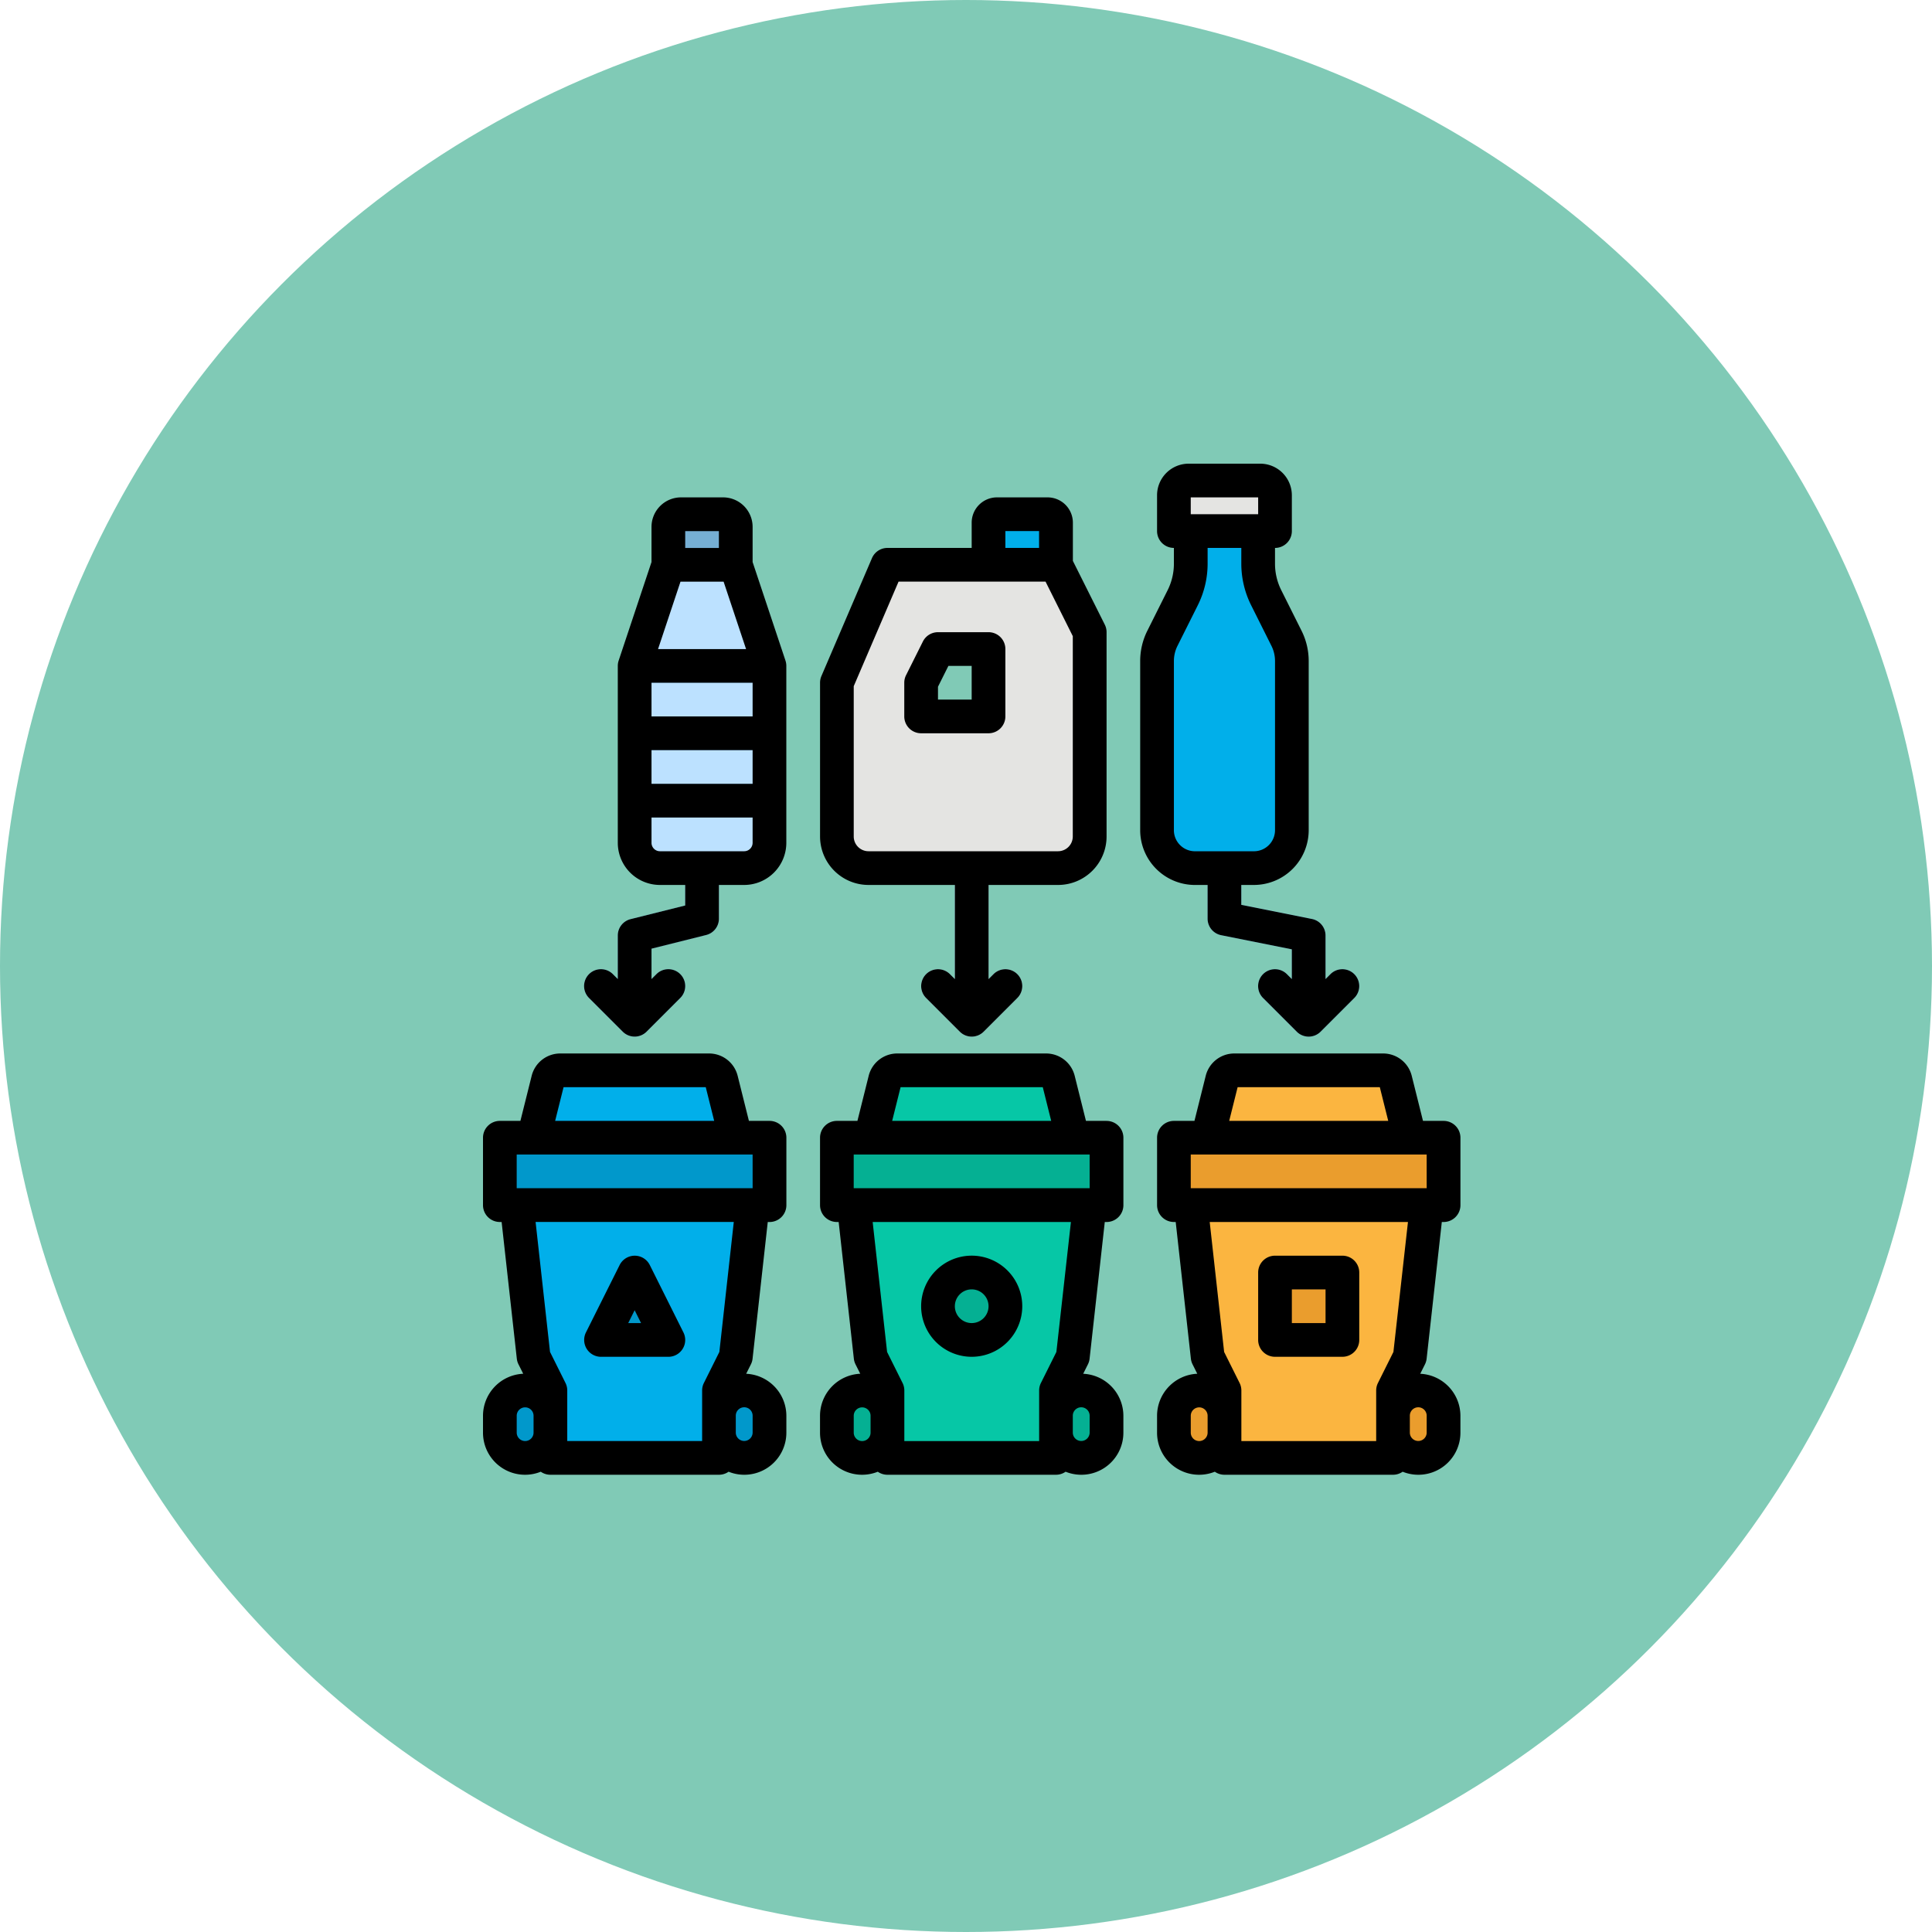 <svg xmlns="http://www.w3.org/2000/svg" width="100" height="100" viewBox="0 0 100 100">
  <g id="Grupo_960251" data-name="Grupo 960251" transform="translate(-750 -997)">
    <circle id="Elipse_5730" data-name="Elipse 5730" cx="50" cy="50" r="50" transform="translate(750 997)" fill="#80cab6"/>
    <g id="filled_outline" data-name="filled outline" transform="translate(751 1005)">
      <path id="Trazado_725889" data-name="Trazado 725889" d="M236.978,206.361a.872.872,0,0,0-1.234,0l-.255.255v-5.744a.872.872,0,0,0-1.744,0v5.744l-.255-.255a.872.872,0,0,0-1.234,1.234L234,209.339a.872.872,0,0,0,1.234,0l1.744-1.744A.872.872,0,0,0,236.978,206.361Z" transform="translate(-185.322 -163.939)" fill="#bce1ff"/>
      <path id="Trazado_725890" data-name="Trazado 725890" d="M203.339,64h-8.722L192,70.106v7.959a1.635,1.635,0,0,0,1.635,1.635h9.812a1.635,1.635,0,0,0,1.635-1.635V67.489Zm-3.489,7.85h-3.489V70.106l.872-1.744h2.617Z" transform="translate(-149.683 -42.767)" fill="#e4e4e2"/>
      <path id="Trazado_725891" data-name="Trazado 725891" d="M264.436,40h2.617a.436.436,0,0,1,.436.436v2.181H264V40.436A.436.436,0,0,1,264.436,40Z" transform="translate(-213.834 -21.383)" fill="#01afea"/>
      <path id="Trazado_725892" data-name="Trazado 725892" d="M101.669,79.7H97.308A1.308,1.308,0,0,1,96,78.392V69.233L97.744,64h3.489l1.744,5.233v9.158A1.308,1.308,0,0,1,101.669,79.7Z" transform="translate(-64.15 -42.767)" fill="#bce1ff"/>
      <path id="Trazado_725893" data-name="Trazado 725893" d="M102.978,104.872v.872H96v-.872l.291-.872h6.4Z" transform="translate(-64.15 -78.406)" fill="#bce1ff"/>
      <path id="Trazado_725894" data-name="Trazado 725894" d="M112.654,40h2.181a.654.654,0,0,1,.654.654v1.962H112V40.654A.654.654,0,0,1,112.654,40Z" transform="translate(-78.406 -21.383)" fill="#76afd4"/>
      <path id="Trazado_725895" data-name="Trazado 725895" d="M96,168h6.978v1.744H96Z" transform="translate(-64.15 -135.428)" fill="#8ed2ff"/>
      <path id="Trazado_725896" data-name="Trazado 725896" d="M96,136h6.978v1.744H96Z" transform="translate(-64.15 -106.917)" fill="#8ed2ff"/>
      <path id="Trazado_725897" data-name="Trazado 725897" d="M102.978,104.872v.872H96v-.872l.291-.872h6.4Z" transform="translate(-64.15 -78.406)" fill="#8ed2ff"/>
      <path id="Trazado_725898" data-name="Trazado 725898" d="M349.015,65.444h-3.053A1.962,1.962,0,0,1,344,63.482V54.723a2.617,2.617,0,0,1,.276-1.17l1.054-2.108a3.924,3.924,0,0,0,.414-1.755V48h3.489v1.69a3.925,3.925,0,0,0,.414,1.756l1.054,2.107a2.617,2.617,0,0,1,.276,1.17v8.759A1.962,1.962,0,0,1,349.015,65.444Z" transform="translate(-285.111 -28.511)" fill="#01afea"/>
      <path id="Trazado_725899" data-name="Trazado 725899" d="M357.233,26.617H352V24.763a.763.763,0,0,1,.763-.763h3.707a.763.763,0,0,1,.763.763Z" transform="translate(-292.239 -7.128)" fill="#e4e4e2"/>
      <path id="Trazado_725900" data-name="Trazado 725900" d="M210.467,381.083h-8.722v-3.489l-.872-1.744L200,368h12.211l-.872,7.85-.872,1.744Z" transform="translate(-156.811 -313.622)" fill="#06c7a6"/>
      <path id="Trazado_725901" data-name="Trazado 725901" d="M218.467,307.489H208l.748-2.993a.654.654,0,0,1,.635-.5h7.7a.654.654,0,0,1,.635.5Z" transform="translate(-163.939 -256.6)" fill="#06c7a6"/>
      <g id="Grupo_959532" data-name="Grupo 959532" transform="translate(42.317 50.889)">
        <path id="Trazado_725902" data-name="Trazado 725902" d="M192,336h13.955v3.489H192Z" transform="translate(-192 -336)" fill="#05b093"/>
        <circle id="Elipse_5732" data-name="Elipse 5732" cx="1.5" cy="1.5" r="1.5" transform="translate(5.684 7.111)" fill="#05b093"/>
        <rect id="Rectángulo_340363" data-name="Rectángulo 340363" width="3" height="3" rx="1.5" transform="translate(-0.316 13.111)" fill="#05b093"/>
        <rect id="Rectángulo_340364" data-name="Rectángulo 340364" width="2" height="3" rx="1" transform="translate(11.684 13.111)" fill="#05b093"/>
      </g>
      <path id="Trazado_725903" data-name="Trazado 725903" d="M50.467,381.083H41.744v-3.489l-.872-1.744L40,368H52.211l-.872,7.85-.872,1.744Z" transform="translate(-14.256 -313.622)" fill="#01afea"/>
      <path id="Trazado_725904" data-name="Trazado 725904" d="M58.467,307.489H48l.748-2.993a.654.654,0,0,1,.635-.5h7.7a.654.654,0,0,1,.635.5Z" transform="translate(-21.383 -256.6)" fill="#01afea"/>
      <path id="Trazado_725905" data-name="Trazado 725905" d="M32,336H45.955v3.489H32Z" transform="translate(-7.128 -285.111)" fill="#0198cb"/>
      <rect id="Rectángulo_340365" data-name="Rectángulo 340365" width="2" height="3" rx="1" transform="translate(25 64)" fill="#0198cb"/>
      <rect id="Rectángulo_340366" data-name="Rectángulo 340366" width="3" height="3" rx="1.5" transform="translate(36 64)" fill="#0198cb"/>
      <path id="Trazado_725906" data-name="Trazado 725906" d="M370.467,381.083h-8.722v-3.489l-.872-1.744L360,368h12.211l-.872,7.85-.872,1.744Z" transform="translate(-299.367 -313.622)" fill="#fbb540"/>
      <path id="Trazado_725907" data-name="Trazado 725907" d="M378.467,307.489H368l.748-2.993a.654.654,0,0,1,.635-.5h7.7a.654.654,0,0,1,.635.5Z" transform="translate(-306.495 -256.6)" fill="#fbb540"/>
      <path id="Trazado_725908" data-name="Trazado 725908" d="M352,336h13.955v3.489H352Z" transform="translate(-292.239 -285.111)" fill="#ea9d2d"/>
      <rect id="Rectángulo_340367" data-name="Rectángulo 340367" width="2" height="3" rx="1" transform="translate(60 64)" fill="#ea9d2d"/>
      <rect id="Rectángulo_340368" data-name="Rectángulo 340368" width="3" height="3" rx="1.5" transform="translate(71 64)" fill="#ea9d2d"/>
      <path id="Trazado_725909" data-name="Trazado 725909" d="M400,400h3.489v3.489H400Z" transform="translate(-335.006 -342.134)" fill="#ea9d2d"/>
      <path id="Trazado_725910" data-name="Trazado 725910" d="M81.744,400,80,403.489h3.489Z" transform="translate(-49.894 -342.134)" fill="#0198cb"/>
      <path id="Trazado_725911" data-name="Trazado 725911" d="M77.233,209.936l-2.828.707a.872.872,0,0,0-.661.846v2.255l-.255-.255a.872.872,0,0,0-1.234,1.234L74,216.467a.872.872,0,0,0,1.234,0l1.744-1.744a.872.872,0,0,0-1.234-1.234l-.255.255V212.17l2.828-.707a.872.872,0,0,0,.661-.846V208H77.233Z" transform="translate(-42.767 -171.067)" fill="#8ed2ff"/>
      <path id="Trazado_725912" data-name="Trazado 725912" d="M375.595,213.489a.872.872,0,0,0-1.234,0l-.255.255v-2.255a.872.872,0,0,0-.7-.855l-3.66-.732V208H368v2.617a.872.872,0,0,0,.7.855l3.66.732v1.54l-.255-.255a.872.872,0,1,0-1.234,1.234l1.744,1.744a.872.872,0,0,0,1.234,0l1.744-1.744A.872.872,0,0,0,375.595,213.489Z" transform="translate(-306.495 -171.067)" fill="#8ed2ff"/>
      <path id="Trazado_725913" data-name="Trazado 725913" d="M360,48h3.489v.872H360Z" transform="translate(-299.367 -28.511)" fill="#0198cb"/>
      <path id="Trazado_725914" data-name="Trazado 725914" d="M228.361,96h-2.617a.872.872,0,0,0-.78.482l-.872,1.744a.871.871,0,0,0-.092.39v1.744a.872.872,0,0,0,.872.872h3.489a.872.872,0,0,0,.872-.872V96.872A.872.872,0,0,0,228.361,96Zm-.872,3.489h-1.744v-.666l.539-1.078h1.205Z" transform="translate(-178.195 -71.278)"/>
      <path id="Trazado_725915" data-name="Trazado 725915" d="M195.775,32h-2.617a1.31,1.31,0,0,0-1.308,1.308v1.308h-4.361a.872.872,0,0,0-.8.529l-2.617,6.105a.874.874,0,0,0-.07.344v7.959a2.51,2.51,0,0,0,2.508,2.508h4.47v4.872l-.255-.255a.872.872,0,1,0-1.234,1.234l1.744,1.744a.872.872,0,0,0,1.234,0l1.744-1.744a.872.872,0,0,0-1.234-1.234l-.255.255V52.061h3.6a2.51,2.51,0,0,0,2.508-2.508V38.978a.872.872,0,0,0-.092-.39l-1.652-3.3V33.308A1.31,1.31,0,0,0,195.775,32Zm-2.181,1.744h1.744v.872h-1.744Zm3.489,15.809a.764.764,0,0,1-.763.763h-9.812a.764.764,0,0,1-.763-.763v-7.78l2.32-5.412h7.608l1.411,2.823Z" transform="translate(-142.556 -14.256)"/>
      <path id="Trazado_725916" data-name="Trazado 725916" d="M80.722,35.347V33.526A1.528,1.528,0,0,0,79.2,32H77.015a1.528,1.528,0,0,0-1.526,1.526v1.821l-1.7,5.1a.876.876,0,0,0-.045.276V49.88a2.183,2.183,0,0,0,2.181,2.181h1.308v1.063l-2.828.707a.872.872,0,0,0-.661.846v2.255l-.255-.255a.872.872,0,0,0-1.234,1.234L74,59.655a.872.872,0,0,0,1.234,0l1.744-1.744a.872.872,0,0,0-1.234-1.234l-.255.255V55.359l2.828-.707a.872.872,0,0,0,.661-.846V52.061h1.308a2.183,2.183,0,0,0,2.181-2.181V40.722a.876.876,0,0,0-.045-.276Zm-3.489-1.6h1.744v.872H77.233Zm-.244,2.617h2.232l1.163,3.489H75.827ZM80.722,49.88a.436.436,0,0,1-.436.436H75.925a.436.436,0,0,1-.436-.436V48.572h5.233Zm0-3.053H75.489V45.083h5.233Zm0-3.489H75.489V41.594h5.233Z" transform="translate(-42.767 -14.256)"/>
      <path id="Trazado_725917" data-name="Trazado 725917" d="M339.489,37.805V39.55a.872.872,0,0,0,.7.855l3.66.732v1.54l-.255-.255a.872.872,0,0,0-1.234,1.234l1.744,1.744a.872.872,0,0,0,1.234,0l1.744-1.744a.872.872,0,0,0-1.234-1.234l-.255.255V40.422a.872.872,0,0,0-.7-.855l-3.66-.732V37.805h.654a2.838,2.838,0,0,0,2.835-2.835V26.212a3.505,3.505,0,0,0-.368-1.56L343.3,22.544a3.067,3.067,0,0,1-.322-1.365v-.818a.872.872,0,0,0,.872-.872V17.635A1.637,1.637,0,0,0,342.215,16h-3.707a1.637,1.637,0,0,0-1.635,1.635v1.853a.872.872,0,0,0,.872.872v.818a3.068,3.068,0,0,1-.322,1.365l-1.054,2.107A3.5,3.5,0,0,0,336,26.212v8.759a2.838,2.838,0,0,0,2.835,2.835Zm-.872-20.061h3.489v.872h-3.489Zm-.872,17.226V26.212a1.754,1.754,0,0,1,.184-.78l1.054-2.107a4.82,4.82,0,0,0,.507-2.146v-.818h1.744v.818a4.819,4.819,0,0,0,.507,2.145l1.054,2.108a1.753,1.753,0,0,1,.184.78v8.759a1.091,1.091,0,0,1-1.09,1.09h-3.053A1.091,1.091,0,0,1,337.744,34.971Z" transform="translate(-277.984)"/>
      <path id="Trazado_725918" data-name="Trazado 725918" d="M198.828,299.489h-1.063l-.583-2.333A1.524,1.524,0,0,0,195.7,296H188a1.524,1.524,0,0,0-1.481,1.156l-.583,2.333h-1.063a.872.872,0,0,0-.872.872v3.489a.872.872,0,0,0,.872.872h.092l.786,7.074a.873.873,0,0,0,.087.294l.244.487A2.181,2.181,0,0,0,184,314.753v.872a2.177,2.177,0,0,0,2.99,2.023.869.869,0,0,0,.5.157h8.722a.868.868,0,0,0,.5-.157,2.177,2.177,0,0,0,2.99-2.023v-.872a2.181,2.181,0,0,0-2.08-2.175l.244-.487a.873.873,0,0,0,.087-.294l.786-7.074h.092a.872.872,0,0,0,.872-.872v-3.489a.872.872,0,0,0-.872-.872Zm-10.658-1.744h7.36l.436,1.744h-8.232Zm-1.553,17.88a.436.436,0,1,1-.872,0v-.872a.436.436,0,1,1,.872,0Zm9.617-4.176-.8,1.605a.871.871,0,0,0-.092.39v2.617h-6.978v-2.617a.871.871,0,0,0-.092-.39l-.8-1.605-.747-6.727h10.262Zm1.722,3.3v.872a.436.436,0,1,1-.872,0v-.872a.436.436,0,1,1,.872,0Zm0-11.775H185.744v-1.744h12.211Z" transform="translate(-142.556 -249.472)"/>
      <path id="Trazado_725919" data-name="Trazado 725919" d="M234.617,397.233A2.617,2.617,0,1,0,232,394.617,2.617,2.617,0,0,0,234.617,397.233Zm0-3.489a.872.872,0,1,1-.872.872A.872.872,0,0,1,234.617,393.744Z" transform="translate(-185.322 -335.006)"/>
      <path id="Trazado_725920" data-name="Trazado 725920" d="M38.828,299.489H37.764l-.583-2.333A1.524,1.524,0,0,0,35.7,296H28a1.524,1.524,0,0,0-1.481,1.156l-.583,2.333H24.872a.872.872,0,0,0-.872.872v3.489a.872.872,0,0,0,.872.872h.092l.786,7.074a.873.873,0,0,0,.087.294l.244.487A2.181,2.181,0,0,0,24,314.753v.872a2.177,2.177,0,0,0,2.99,2.023.868.868,0,0,0,.5.157h8.722a.868.868,0,0,0,.5-.157,2.177,2.177,0,0,0,2.99-2.023v-.872a2.181,2.181,0,0,0-2.08-2.175l.244-.487a.873.873,0,0,0,.087-.294l.786-7.074h.092a.872.872,0,0,0,.872-.872v-3.489A.872.872,0,0,0,38.828,299.489ZM28.17,297.744h7.36l.436,1.744H27.734Zm-1.553,17.88a.436.436,0,1,1-.872,0v-.872a.436.436,0,1,1,.872,0Zm9.617-4.176-.8,1.605a.871.871,0,0,0-.092.39v2.617H28.361v-2.617a.872.872,0,0,0-.092-.39l-.8-1.605-.747-6.727H36.981Zm1.722,3.3v.872a.436.436,0,1,1-.872,0v-.872a.436.436,0,1,1,.872,0Zm0-11.775H25.744v-1.744H37.955Z" transform="translate(0 -249.472)"/>
      <path id="Trazado_725921" data-name="Trazado 725921" d="M358.828,299.489h-1.063l-.583-2.333A1.524,1.524,0,0,0,355.7,296H348a1.524,1.524,0,0,0-1.481,1.156l-.583,2.333h-1.063a.872.872,0,0,0-.872.872v3.489a.872.872,0,0,0,.872.872h.092l.786,7.074a.873.873,0,0,0,.087.294l.244.487A2.181,2.181,0,0,0,344,314.753v.872a2.177,2.177,0,0,0,2.99,2.023.868.868,0,0,0,.5.157h8.722a.868.868,0,0,0,.5-.157,2.177,2.177,0,0,0,2.99-2.023v-.872a2.181,2.181,0,0,0-2.08-2.175l.244-.487a.873.873,0,0,0,.087-.294l.786-7.074h.092a.872.872,0,0,0,.872-.872v-3.489A.872.872,0,0,0,358.828,299.489Zm-10.658-1.744h7.36l.436,1.744h-8.232Zm-1.553,17.88a.436.436,0,1,1-.872,0v-.872a.436.436,0,1,1,.872,0Zm9.617-4.176-.8,1.605a.871.871,0,0,0-.092.39v2.617h-6.978v-2.617a.872.872,0,0,0-.092-.39l-.8-1.605-.747-6.727h10.262Zm1.722,3.3v.872a.436.436,0,1,1-.872,0v-.872a.436.436,0,1,1,.872,0Zm0-11.775H345.744v-1.744h12.211Z" transform="translate(-285.111 -249.472)"/>
      <path id="Trazado_725922" data-name="Trazado 725922" d="M392.872,397.233h3.489a.872.872,0,0,0,.872-.872v-3.489a.872.872,0,0,0-.872-.872h-3.489a.872.872,0,0,0-.872.872v3.489A.872.872,0,0,0,392.872,397.233Zm.872-3.489h1.744v1.744h-1.744Z" transform="translate(-327.878 -335.006)"/>
      <path id="Trazado_725923" data-name="Trazado 725923" d="M72.872,397.234h3.489a.872.872,0,0,0,.78-1.262L75.4,392.483a.872.872,0,0,0-1.56,0l-1.744,3.489a.872.872,0,0,0,.78,1.262Zm1.744-2.411.333.666h-.666Z" transform="translate(-42.767 -335.006)"/>
    </g>
  </g>
</svg>
